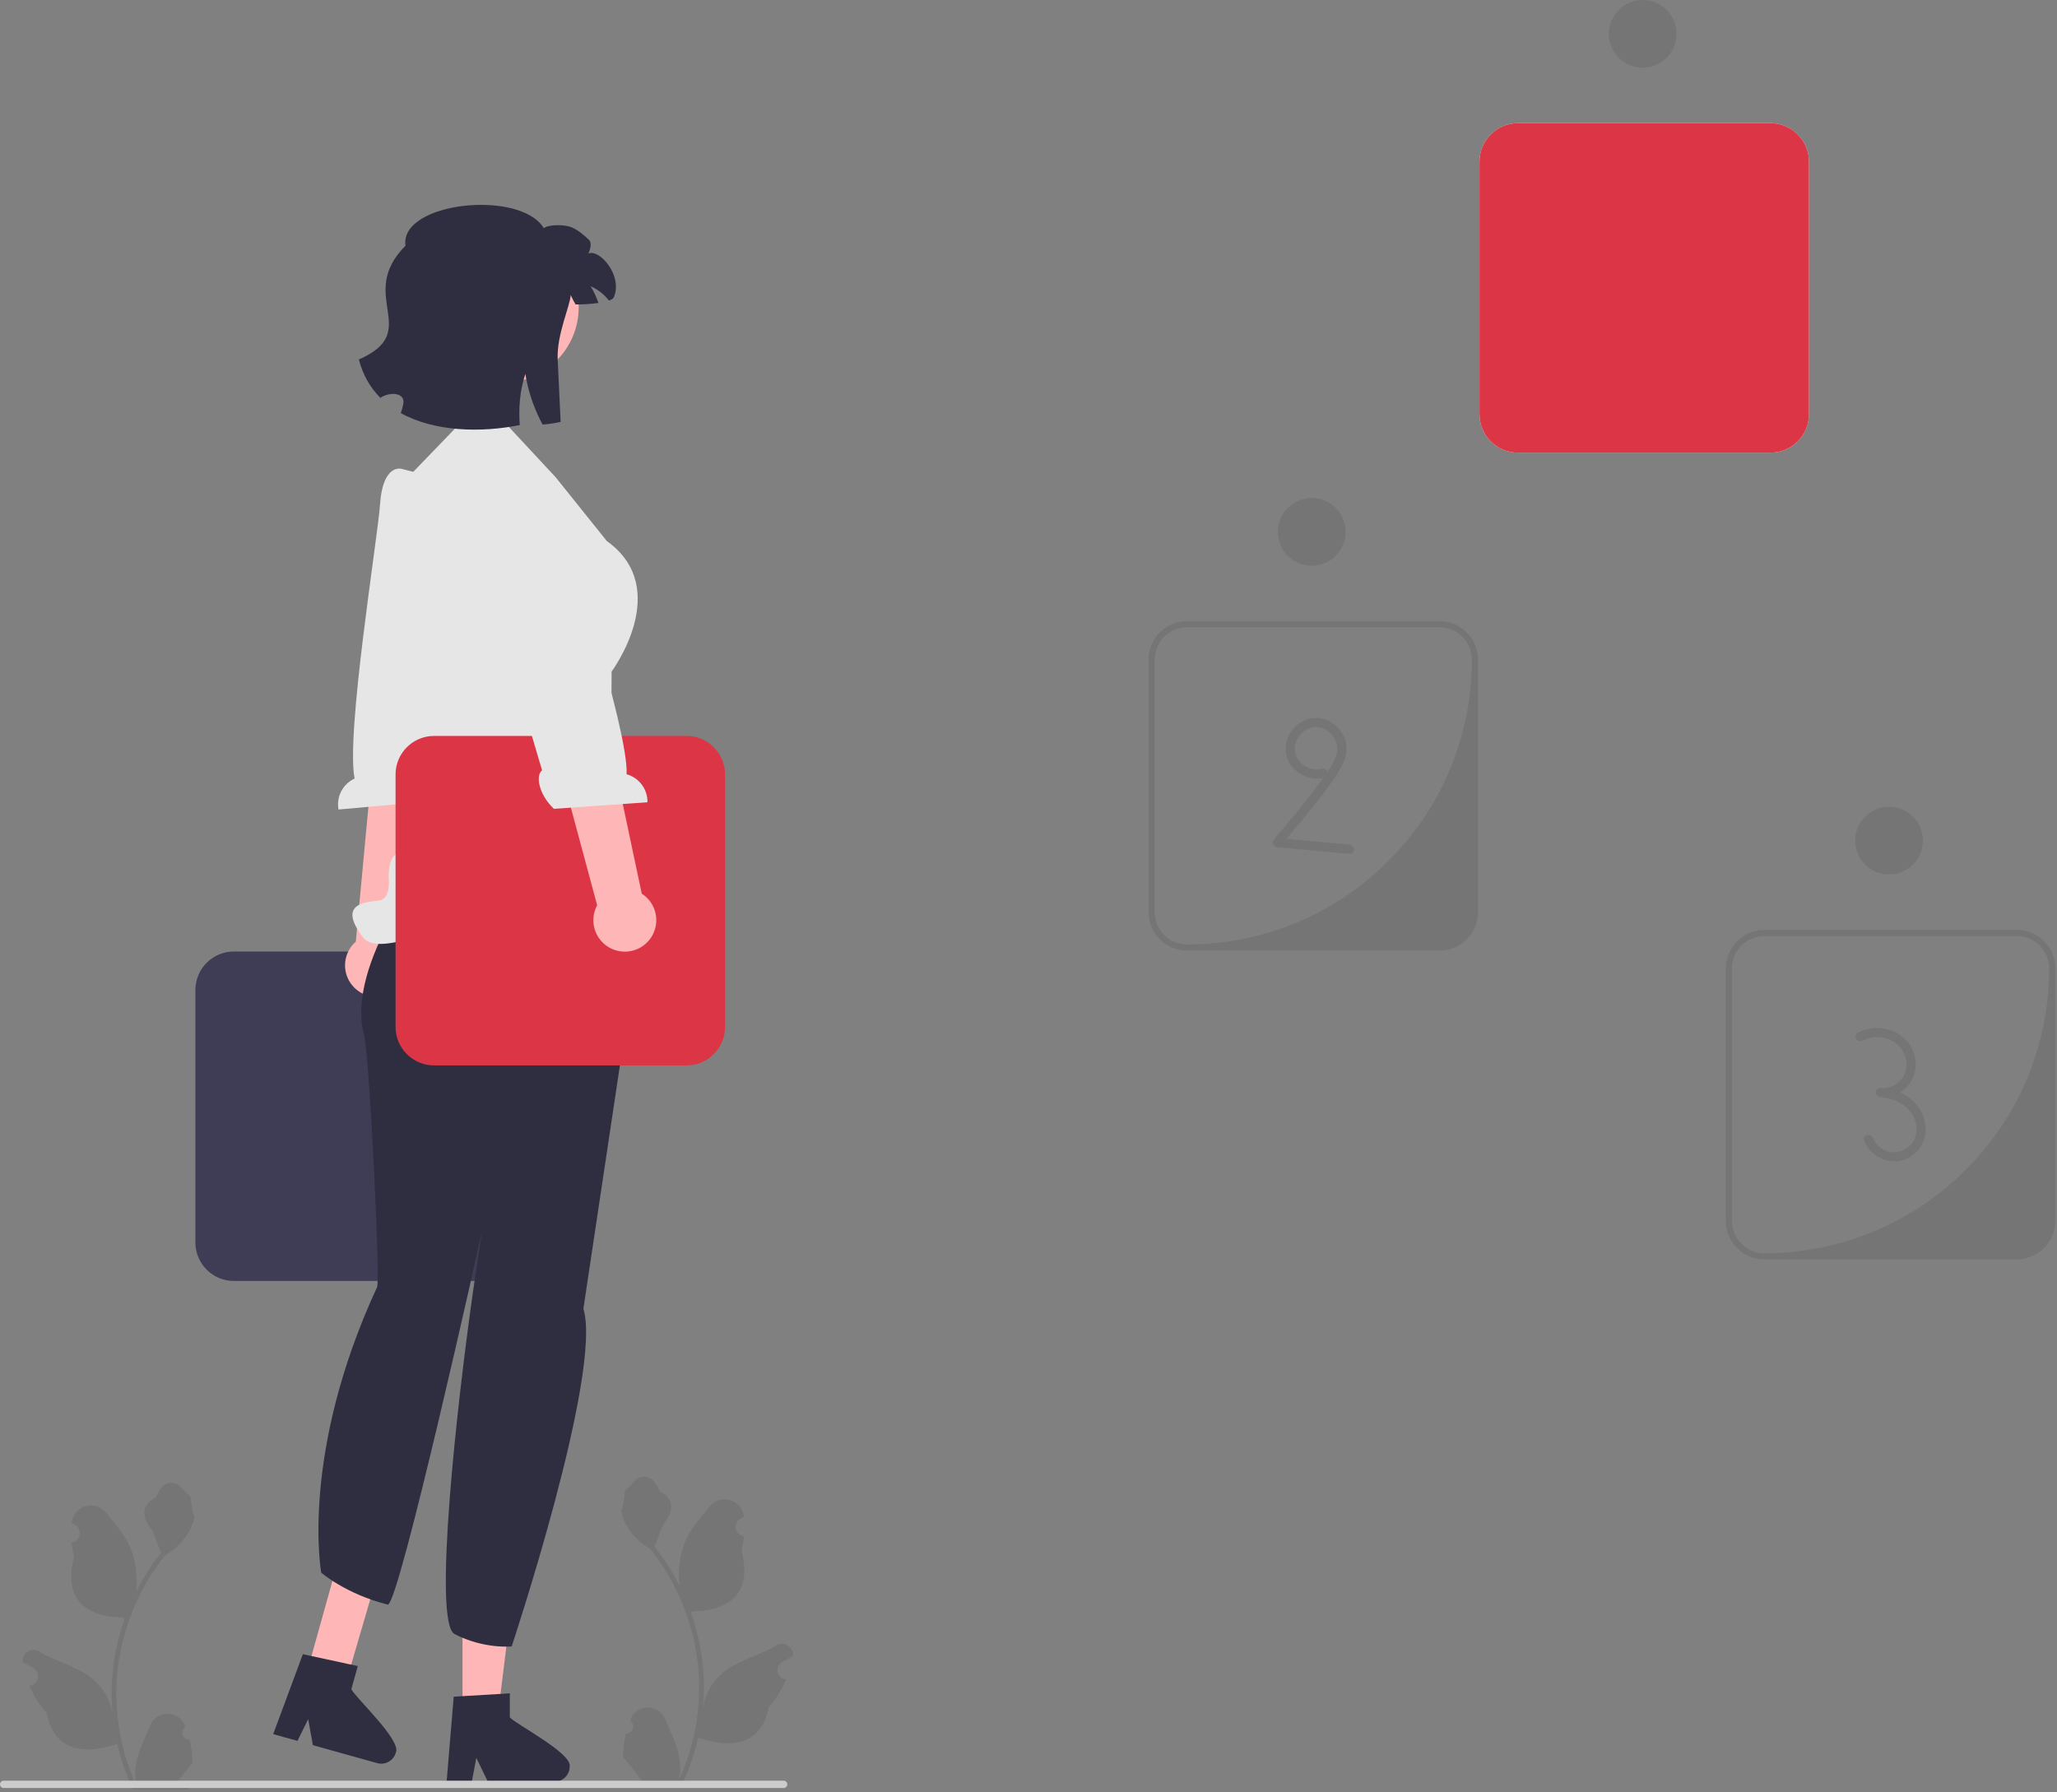 <svg width="668" height="582" viewBox="0 0 668 582" fill="none" xmlns="http://www.w3.org/2000/svg">
<rect x="0" y="0" width="668" height="582" fill="#808080" stroke="none"/>
<g clip-path="url(#clip0_25_528)">
<path d="M574.955 147H492.955C486.062 147 480.455 141.393 480.455 134.5V52.5C480.455 45.607 486.062 40 492.955 40H574.955C581.848 40 587.455 45.607 587.455 52.5V134.5C587.455 141.393 581.848 147 574.955 147ZM492.955 42C487.156 42 482.455 46.701 482.455 52.5V134.5C482.455 140.299 487.156 145 492.955 145H550.394C569.758 145 585.455 129.303 585.455 109.939V52.5C585.455 46.701 580.754 42 574.955 42H492.955Z" fill="#F2F2F2"/>
<path d="M574.955 147H492.955C486.062 147 480.455 141.393 480.455 134.5V52.5C480.455 45.607 486.062 40 492.955 40H574.955C581.848 40 587.455 45.607 587.455 52.5V134.5C587.455 141.393 581.848 147 574.955 147Z" fill="#DC3545"/>
<path d="M533.455 22C539.53 22 544.455 17.075 544.455 11C544.455 4.925 539.53 0 533.455 0C527.38 0 522.455 4.925 522.455 11C522.455 17.075 527.38 22 533.455 22Z" fill="#757575"/>
<path d="M467.484 308.713H385.484C378.592 308.713 372.984 303.105 372.984 296.213V214.213C372.984 207.32 378.592 201.713 385.484 201.713H467.484C474.377 201.713 479.984 207.32 479.984 214.213V296.213C479.984 303.105 474.377 308.713 467.484 308.713ZM385.484 203.713C379.685 203.713 374.984 208.414 374.984 214.213V296.213C374.984 302.012 379.685 306.713 385.484 306.713H385.484C436.571 306.713 477.984 265.299 477.984 214.213V214.213C477.984 208.414 473.283 203.713 467.484 203.713H385.484Z" fill="#757575"/>
<path d="M425.984 183.713C432.06 183.713 436.984 178.788 436.984 172.713C436.984 166.638 432.06 161.713 425.984 161.713C419.909 161.713 414.984 166.638 414.984 172.713C414.984 178.788 419.909 183.713 425.984 183.713Z" fill="#757575"/>
<path d="M429.338 249.69C425.651 250.67 421.361 248.172 420.583 244.375C419.774 240.429 423.266 236.143 427.283 236.113C431.361 236.084 434.886 240.191 434.223 244.202C433.803 246.747 432.231 248.965 430.805 251.046C429.216 253.365 427.554 255.634 425.841 257.863C421.967 262.905 417.833 267.742 413.709 272.58C412.831 273.61 413.446 275.02 414.769 275.141L438.234 277.288C440.156 277.464 440.144 274.462 438.234 274.288L414.769 272.141L415.83 274.701C420.374 269.371 424.912 264.031 429.142 258.446C431.166 255.774 433.209 253.062 434.949 250.194C436.481 247.67 437.642 244.79 437.2 241.791C436.438 236.619 431.297 232.466 426.053 233.22C420.844 233.968 416.827 239.296 417.578 244.506C418.402 250.224 424.65 254.041 430.135 252.583C431.999 252.087 431.209 249.193 429.338 249.69Z" fill="#757575"/>
<path d="M654.955 409H572.955C566.062 409 560.455 403.393 560.455 396.5V314.5C560.455 307.607 566.062 302 572.955 302H654.955C661.848 302 667.455 307.607 667.455 314.5V396.5C667.455 403.393 661.848 409 654.955 409ZM572.955 304C567.156 304 562.455 308.701 562.455 314.5V396.5C562.455 402.299 567.156 407 572.955 407H572.955C624.041 407 665.455 365.586 665.455 314.5V314.5C665.455 308.701 660.754 304 654.955 304H572.955Z" fill="#757575"/>
<path d="M613.455 284C619.53 284 624.455 279.075 624.455 273C624.455 266.925 619.53 262 613.455 262C607.38 262 602.455 266.925 602.455 273C602.455 279.075 607.38 284 613.455 284Z" fill="#757575"/>
<path d="M604.846 337.963C609.979 335.353 616.806 337.262 618.682 343.02C619.486 345.489 619.22 348.222 617.6 350.31C615.94 352.45 613.354 353.604 610.665 353.335V356.335C614.021 356.552 617.388 357.763 619.748 360.231C621.894 362.475 622.976 365.881 622.107 368.916C621.265 371.858 618.447 374.045 615.395 374.203C612.352 374.361 609.338 372.412 608.197 369.588C607.484 367.82 604.581 368.592 605.305 370.385C607.859 376.709 615.649 379.295 621.245 375.092C626.955 370.803 626.375 362.362 621.451 357.691C618.534 354.924 614.622 353.591 610.665 353.335C608.718 353.209 608.774 356.146 610.665 356.335C614.238 356.692 617.762 354.958 619.937 352.154C622.122 349.336 622.67 345.603 621.574 342.223C619.089 334.555 610.226 331.867 603.332 335.372C601.611 336.247 603.127 338.837 604.846 337.963Z" fill="#757575"/>
<path d="M157.955 416H75.955C69.062 416 63.455 410.393 63.455 403.5V321.5C63.455 314.607 69.062 309 75.955 309H157.955C164.848 309 170.455 314.607 170.455 321.5V403.5C170.455 410.393 164.848 416 157.955 416Z" fill="#3F3D56"/>
<path d="M127.008 322.554C132.012 319.939 133.949 313.763 131.334 308.759C131.071 308.255 130.763 307.792 130.432 307.352L144.024 216L123.931 216.129L115.547 305.807C112.073 308.843 110.982 313.958 113.213 318.228C115.828 323.232 122.004 325.168 127.008 322.554H127.008Z" fill="#FFB6B6"/>
<path d="M130.299 152.239C130.299 152.239 124.293 150.605 123.42 163.762C122.722 174.295 112.226 238.47 115.161 252.829C111.411 254.557 109.15 258.649 109.928 262.897L140.268 260.17C144.43 254.665 144.451 248.497 142.066 247.209L144.503 228.299L158.586 166.699L134.66 153.342L130.299 152.239Z" fill="#E6E6E6"/>
<path d="M150.197 556.698L161.727 556.698L167.212 512.227L150.195 512.227L150.197 556.698Z" fill="#FFB6B6"/>
<path d="M165.564 557.736V549.92L162.533 550.105L150.195 550.836L147.339 551.011L145.156 577.189L145.039 578.592H153.226L153.489 577.199L154.678 570.864L157.748 577.199L158.42 578.592H180.124C181.421 578.592 182.6 578.086 183.467 577.248C184.413 576.361 184.997 575.103 184.997 573.71C185.913 569.431 167.864 560.182 165.564 557.736H165.564Z" fill="#2F2E41"/>
<path d="M99.574 543.456L112.456 546.001L124.456 505.001L111.525 500.621L99.574 543.456Z" fill="#FFB6B6"/>
<path d="M114.096 548.587L116.197 541.058L113.228 540.422L101.147 537.81L98.349 537.211L89.211 561.838L88.721 563.159L96.606 565.359L97.234 564.088L100.082 558.305L101.336 565.232L101.609 566.755L122.515 572.589C123.763 572.938 125.035 572.766 126.096 572.192C127.245 571.592 128.146 570.538 128.521 569.196C130.553 565.321 115.654 551.561 114.096 548.587Z" fill="#2F2E41"/>
<path d="M207.301 306.07L207.598 302.951L194.774 267.793L140.124 278.331C140.124 278.331 111.957 313.029 118.221 335.995C119.919 342.224 123.55 415.638 122.457 417.999C97.283 472.371 104.316 510.724 104.316 510.724C104.316 510.724 112.272 517.663 125.901 521.102C129.457 521.999 156.498 400.022 156.498 400.022C156.498 400.022 155.306 407.634 153.645 419.208C148.514 454.962 140.453 526.941 147.615 530.668C157.095 535.601 166.164 534.686 166.164 534.686C166.164 534.686 195.72 445.877 189.457 424.999" fill="#2F2E41"/>
<path d="M180.455 155L163.576 136.848L150.745 136.102L133.455 154L127.044 172.082V172.082C119.868 189.514 118.226 208.731 122.343 227.128L132.19 271.141C132.19 271.141 133.707 276.327 129.732 276.95C125.758 277.573 126.234 285.218 126.234 285.218C126.234 285.218 127.044 291.844 123.184 292.427C119.325 293.011 109.034 293.011 118.039 304.589C127.044 316.167 198.271 272.376 198.271 272.376L198.616 218.094C198.616 218.094 218.679 191.148 197.073 175.715L180.455 155Z" fill="#E6E6E6"/>
<path d="M222.955 346H140.955C134.062 346 128.455 340.393 128.455 333.5V251.5C128.455 244.607 134.062 239 140.955 239H222.955C229.848 239 235.455 244.607 235.455 251.5V333.5C235.455 340.393 229.848 346 222.955 346Z" fill="#DC3545"/>
<path d="M210.503 305.673C214.28 301.477 213.942 295.013 209.746 291.235C209.324 290.855 208.873 290.528 208.41 290.231L189.288 199.875L170.502 207.003L193.921 293.975C191.724 298.032 192.485 303.206 196.065 306.43C200.261 310.207 206.725 309.868 210.503 305.673H210.503Z" fill="#FFB6B6"/>
<path d="M172.574 154.525C172.574 154.525 178.244 151.959 181.194 164.81C183.556 175.099 204.108 236.794 203.49 251.437C207.466 252.548 210.348 256.229 210.254 260.546L179.866 262.671C174.883 257.896 173.883 251.81 176.033 250.159L170.625 231.876L146.941 173.293L168.443 156.308L172.574 154.525V154.525Z" fill="#E6E6E6"/>
<path d="M203.241 562.977C205.307 563.106 206.449 560.539 204.886 559.043L204.731 558.425C204.751 558.376 204.772 558.326 204.792 558.277C206.882 553.295 213.962 553.329 216.034 558.319C217.872 562.747 220.213 567.182 220.79 571.865C221.048 573.931 220.932 576.037 220.473 578.065C224.781 568.654 227.048 558.378 227.048 548.044C227.048 545.448 226.906 542.851 226.615 540.261C226.376 538.143 226.047 536.037 225.621 533.951C223.315 522.674 218.322 511.933 211.121 502.961C207.659 501.069 204.772 498.111 203.028 494.565C202.401 493.286 201.91 491.91 201.678 490.509C202.072 490.56 203.163 484.56 202.866 484.192C203.415 483.359 204.398 482.944 204.998 482.131C207.98 478.088 212.089 478.794 214.234 484.289C218.816 486.601 218.86 490.437 216.049 494.126C214.26 496.472 214.014 499.648 212.445 502.16C212.606 502.367 212.774 502.567 212.936 502.774C215.897 506.572 218.458 510.654 220.617 514.943C220.006 510.176 220.907 504.434 222.443 500.733C224.191 496.516 227.468 492.964 230.353 489.318C233.819 484.939 240.927 486.85 241.537 492.401C241.543 492.455 241.549 492.509 241.555 492.563C241.126 492.804 240.706 493.061 240.296 493.332C237.957 494.88 238.765 498.506 241.537 498.934L241.6 498.944C241.445 500.488 241.18 502.018 240.793 503.523C244.494 517.839 236.503 523.053 225.091 523.287C224.839 523.417 224.594 523.546 224.342 523.668C225.498 526.924 226.422 530.263 227.106 533.647C227.72 536.638 228.146 539.661 228.385 542.696C228.682 546.526 228.656 550.376 228.333 554.199L228.353 554.064C229.173 549.853 231.46 545.919 234.779 543.194C239.725 539.131 246.712 537.635 252.048 534.369C254.616 532.797 257.907 534.829 257.459 537.806L257.437 537.949C256.643 538.272 255.868 538.647 255.118 539.066C254.69 539.308 254.27 539.565 253.86 539.836C251.52 541.384 252.329 545.01 255.101 545.438L255.164 545.448C255.209 545.454 255.248 545.461 255.293 545.467C253.93 548.703 252.031 551.706 249.654 554.296C247.34 566.794 237.398 567.979 226.764 564.34H226.758C225.595 569.404 223.896 574.351 221.713 579.066H203.693C203.628 578.866 203.57 578.659 203.512 578.459C205.178 578.562 206.858 578.465 208.498 578.162C207.161 576.521 205.824 574.868 204.487 573.227C204.455 573.195 204.429 573.163 204.403 573.13C203.725 572.291 203.041 571.458 202.362 570.618L202.362 570.617C202.32 568.039 202.629 565.47 203.241 562.977L203.241 562.977Z" fill="#757575"/>
<path d="M61.591 564.977C59.525 565.106 58.383 562.539 59.946 561.043L60.102 560.425C60.081 560.376 60.061 560.326 60.04 560.277C57.951 555.295 50.87 555.329 48.799 560.319C46.96 564.747 44.619 569.182 44.043 573.865C43.784 575.931 43.901 578.037 44.359 580.065C40.051 570.654 37.784 560.378 37.784 550.044C37.784 547.448 37.926 544.851 38.217 542.261C38.456 540.143 38.785 538.037 39.212 535.951C41.517 524.674 46.51 513.933 53.712 504.961C57.174 503.069 60.061 500.111 61.805 496.565C62.431 495.286 62.922 493.91 63.154 492.509C62.761 492.56 61.669 486.56 61.966 486.192C61.417 485.359 60.434 484.944 59.835 484.131C56.852 480.088 52.743 480.794 50.599 486.289C46.016 488.601 45.972 492.437 48.783 496.126C50.572 498.472 50.818 501.648 52.388 504.16C52.226 504.367 52.058 504.567 51.897 504.774C48.936 508.572 46.375 512.654 44.216 516.943C44.826 512.176 43.925 506.434 42.389 502.733C40.641 498.516 37.364 494.964 34.479 491.318C31.013 486.939 23.905 488.85 23.295 494.401C23.289 494.455 23.283 494.509 23.277 494.563C23.706 494.804 24.126 495.061 24.536 495.332C26.876 496.88 26.067 500.506 23.295 500.934L23.232 500.944C23.387 502.488 23.652 504.018 24.04 505.523C20.338 519.839 28.33 525.053 39.741 525.287C39.993 525.417 40.239 525.546 40.49 525.668C39.334 528.924 38.411 532.263 37.726 535.647C37.112 538.638 36.686 541.661 36.447 544.696C36.15 548.526 36.176 552.376 36.499 556.199L36.479 556.064C35.659 551.853 33.373 547.919 30.053 545.194C25.107 541.131 18.12 539.635 12.785 536.369C10.216 534.797 6.925 536.829 7.373 539.806L7.395 539.949C8.19 540.272 8.965 540.647 9.714 541.066C10.143 541.308 10.562 541.565 10.973 541.836C13.312 543.384 12.504 547.01 9.731 547.438L9.669 547.448C9.623 547.454 9.585 547.461 9.54 547.467C10.902 550.703 12.801 553.706 15.178 556.296C17.493 568.794 27.434 569.979 38.068 566.34H38.075C39.237 571.404 40.936 576.351 43.119 581.066H61.139C61.204 580.866 61.262 580.659 61.32 580.459C59.654 580.562 57.974 580.465 56.334 580.162C57.671 578.521 59.008 576.868 60.345 575.227C60.377 575.195 60.403 575.163 60.429 575.13C61.107 574.291 61.792 573.458 62.47 572.618L62.47 572.617C62.513 570.039 62.204 567.47 61.592 564.977L61.591 564.977Z" fill="#757575"/>
<path d="M0 579.473C0 580.133 0.53 580.663 1.19 580.663H254.48C255.14 580.663 255.67 580.133 255.67 579.473C255.67 578.813 255.14 578.283 254.48 578.283H1.19C0.53 578.283 0 578.813 0 579.473Z" fill="#CCCCCC"/>
<path d="M163.487 124.234C176.983 124.234 187.923 113.293 187.923 99.797C187.923 86.302 176.983 75.361 163.487 75.361C149.991 75.361 139.051 86.302 139.051 99.797C139.051 113.293 149.991 124.234 163.487 124.234Z" fill="#FFB6B6"/>
<path d="M186.344 98.844C186.414 98.844 186.584 98.844 186.904 98.854C187.834 98.914 186.574 98.864 186.344 98.844Z" fill="#2F2E41"/>
<path d="M199.353 96.513C199.173 96.953 198.583 97.313 197.753 97.603C196.173 95.593 194.123 93.963 191.783 92.953C192.833 94.663 193.693 96.483 194.333 98.383C192.063 98.713 189.533 98.853 187.903 98.863C187.513 98.863 187.173 98.863 186.903 98.853C186.503 98.143 185.863 96.993 185.313 95.803C185.263 99.053 180.733 108.633 181.103 116.733C181.553 126.423 182.063 136.993 182.063 136.993C180.433 137.403 178.463 137.693 176.213 137.873C173.733 133.323 171.893 128.233 170.903 123.073C170.793 122.523 170.703 121.973 170.613 121.423C170.403 122.053 170.203 122.693 170.033 123.343C169.283 126.043 168.843 128.953 168.703 131.973C168.603 133.963 168.643 135.983 168.793 138.033C156.453 140.543 141.193 140.283 130.153 134.153C130.523 133.143 130.803 132.103 130.983 131.043C131.583 127.563 126.743 127.073 123.523 129.203C120.303 125.973 117.863 121.873 116.543 116.743C137.583 107.513 115.433 96.153 131.683 79.783C129.723 65.563 168.983 61.453 176.583 74.093C178.243 72.833 183.413 72.893 185.613 73.813C187.813 74.733 189.513 76.283 191.173 77.783C192.283 78.803 191.763 80.833 191.053 82.353C194.543 80.683 202.333 89.363 199.353 96.513V96.513Z" fill="#2F2E41"/>
</g>
<defs>
<clipPath id="clip0_25_528">
<rect width="667.456" height="581.065" fill="white"/>
</clipPath>
</defs>
</svg>
